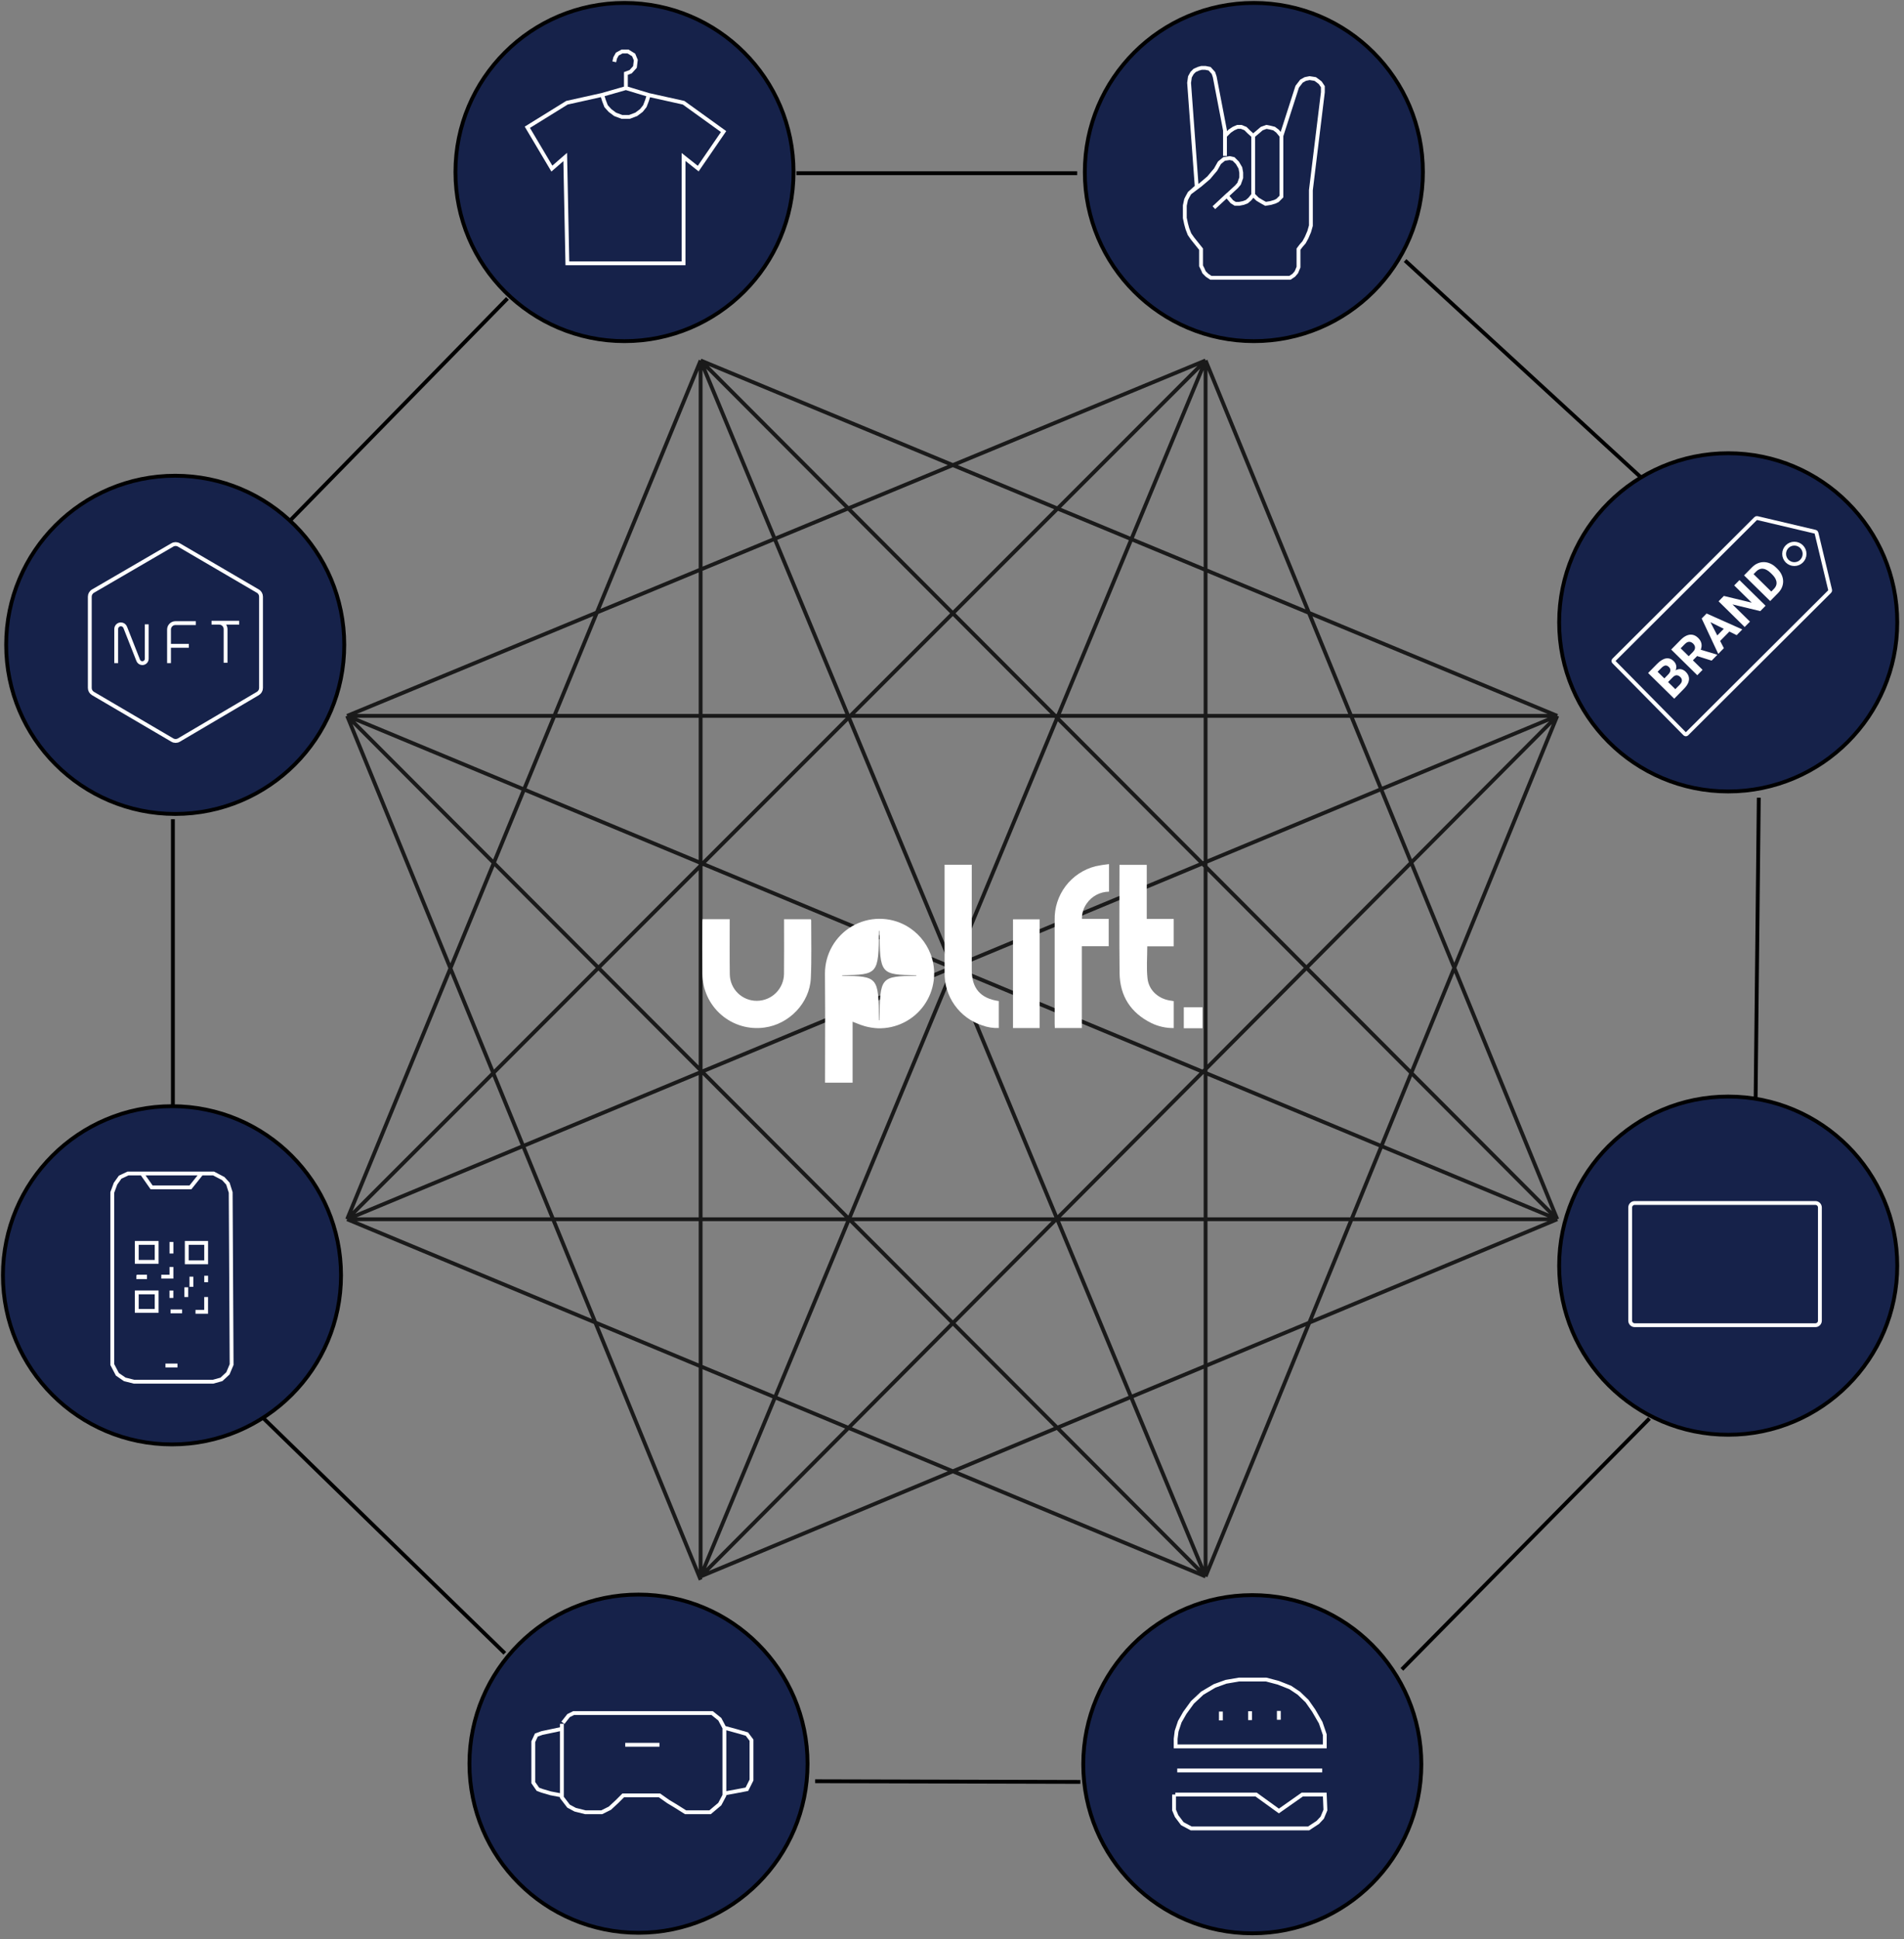 <svg width="496" height="505" viewBox="0 0 496 505" fill="none" xmlns="http://www.w3.org/2000/svg">
    <rect x="0" y="0" width="496" height="505" fill="#808080" stroke="none"/>
    <circle cx="162.683" cy="44.8" r="44.038" fill="#16224A" stroke="url(#paint0_linear_0_1)" strokeWidth="1.524"/>
    <circle cx="326.636" cy="44.8" r="44.038" fill="#16224A" stroke="url(#paint1_linear_0_1)" strokeWidth="1.524"/>
    <path d="M163.05 22.94L168.992 24.733L178.074 26.752L188.5 34.263L181.885 43.906L178.074 40.878V68.571H147.802L147.241 40.878L143.766 43.906L137.375 33.142L147.69 26.752L156.771 24.733L163.05 22.94ZM163.05 22.94V19.128L164.283 18.679L165.404 17.446L165.629 15.652L165.068 14.307L163.61 13.41H162.041L160.807 14.082L160.247 15.091L160.023 16.101" stroke="white" strokeWidth="2.153" strokeLinecap="round" strokeLinejoin="round"/>
    <path d="M156.883 24.733L157.331 26.191L157.892 27.648L158.901 28.77L160.246 29.779L162.04 30.451H163.946L165.74 29.779L167.085 28.77L167.982 27.648L168.543 26.191L168.991 24.733" stroke="white" strokeWidth="2.153" strokeLinecap="round" strokeLinejoin="round"/>
    <path d="M132.193 77.714L75.508 135.619" stroke="url(#paint2_linear_0_1)" strokeWidth="3.657"/>
    <path d="M429.691 369.384L365.195 434.717" stroke="url(#paint3_linear_0_1)" strokeWidth="3.657" strokeLinecap="round"/>
    <path d="M45.039 213.333V301.408" stroke="url(#paint4_linear_0_1)" strokeWidth="3.657"/>
    <path d="M68.688 369.384L131.508 430.529" stroke="url(#paint5_linear_0_1)" strokeWidth="3.657"/>
    <circle cx="44.8" cy="332.098" r="44.038" fill="#16224A" stroke="url(#paint6_linear_0_1)" strokeWidth="1.524"/>
    <path d="M36.961 305.583H33.346L31.298 306.547L30.093 308.234L29.25 310.523V355.344L30.575 357.875L32.503 359.2L34.913 359.802H55.516L57.685 359.2L59.372 357.634L60.336 355.344L60.095 310.523L59.372 308.234L58.167 306.909L55.637 305.583H52.504M36.961 305.583L39.491 309.198H49.612L52.504 305.583M36.961 305.583H52.504M43.106 355.585H46.239" stroke="white" strokeWidth="1.97" strokeLinecap="round" strokeLinejoin="round"/>
    <path d="M35.633 332.452H38.283M35.633 341.368H40.814V336.548H35.633V341.368Z" stroke="white" strokeWidth="1.97" strokeLinecap="round" strokeLinejoin="round"/>
    <path d="M44.669 323.416V326.428M35.633 328.596H40.814V323.657H35.633V328.596Z" stroke="white" strokeWidth="1.97" strokeLinecap="round" strokeLinejoin="round"/>
    <path d="M44.666 329.922V332.451H42.016" stroke="white" strokeWidth="1.97" strokeLinecap="round" strokeLinejoin="round"/>
    <path d="M35.516 332.572H38.287" stroke="white" strokeWidth="1.97" strokeLinecap="round" strokeLinejoin="round"/>
    <path d="M44.656 336.066V337.994" stroke="white" strokeWidth="1.97" strokeLinecap="round" strokeLinejoin="round"/>
    <path d="M44.43 341.488H47.442" stroke="white" strokeWidth="1.97" strokeLinecap="round" strokeLinejoin="round"/>
    <path d="M50.93 341.609H53.701V337.754" stroke="white" strokeWidth="1.97" strokeLinecap="round" strokeLinejoin="round"/>
    <path d="M48.531 337.753V335.223" stroke="white" strokeWidth="1.97" strokeLinecap="round" strokeLinejoin="round"/>
    <path d="M49.859 335.102V332.452" stroke="white" strokeWidth="1.97" strokeLinecap="round" strokeLinejoin="round"/>
    <path d="M53.711 332.211V333.897" stroke="white" strokeWidth="1.97" strokeLinecap="round" strokeLinejoin="round"/>
    <path d="M48.648 328.717V323.656H53.709V328.717H48.648Z" stroke="white" strokeWidth="1.97" strokeLinecap="round" strokeLinejoin="round"/>
    <path opacity="0.8" d="M182.513 93.866L314.06 410.519M182.513 93.866V410.519M182.513 93.866L405.673 317.497M182.513 93.866L90.43 317.497M182.513 93.866L405.673 186.419M314.06 410.519V93.866M314.06 410.519L90.43 186.419M314.06 410.519L405.673 186.419M314.06 410.519L90.43 317.497M314.06 93.866L90.43 317.497M314.06 93.866L405.673 317.497M314.06 93.866L90.43 186.419M314.06 93.866L182.513 410.519M90.43 317.497H405.673M90.43 317.497L405.673 186.419M405.673 317.497L90.43 186.419M405.673 317.497L182.513 410.519M90.43 186.419H405.673M90.43 186.419L182.513 411.392M182.513 410.519L405.673 186.419" stroke="url(#paint7_linear_0_1)" strokeWidth="1.381"/>
    <circle cx="166.331" cy="459.274" r="44.038" fill="#16224A" stroke="url(#paint8_linear_0_1)" strokeWidth="1.524"/>
    <path d="M146.375 448.893V468.062L148.106 470.325L149.836 471.257L152.499 471.923H156.759L158.889 470.858L160.752 469.127L162.35 467.53H171.801L174.064 469.127L176.061 470.325L178.591 471.923H184.98L187.51 469.793L188.708 467.53V463.936V449.958L187.51 447.695L185.513 446.097H149.437L148.106 446.763L146.641 448.626" stroke="white" strokeWidth="2.635" strokeLinecap="round" strokeLinejoin="round"/>
    <path d="M162.875 454.351H171.794" stroke="white" strokeWidth="2.635" strokeLinecap="round" strokeLinejoin="round"/>
    <path d="M188.844 449.958L191.772 450.756L194.568 451.555L195.766 453.152V463.536L194.568 465.932L191.772 466.465L188.844 466.997" stroke="white" strokeWidth="2.635" strokeLinecap="round" strokeLinejoin="round"/>
    <path d="M146.244 450.224L143.714 450.757L141.185 451.289L139.721 451.822L138.922 453.552V464.202L140.12 465.933L141.185 466.332L143.448 466.998L146.244 467.53" stroke="white" strokeWidth="2.635" strokeLinecap="round" strokeLinejoin="round"/>
    <circle cx="45.644" cy="167.923" r="44.038" fill="#16224A" stroke="url(#paint9_linear_0_1)" strokeWidth="1.524"/>
    <path d="M23.391 179.146V155.379C23.391 154.783 23.708 154.231 24.224 153.931L44.904 141.901C45.426 141.597 46.07 141.598 46.592 141.903L67.168 153.931C67.682 154.231 67.998 154.782 67.998 155.377V179.148C67.998 179.741 67.684 180.29 67.174 180.591L46.597 192.719C46.073 193.028 45.423 193.028 44.899 192.721L24.218 180.591C23.706 180.29 23.391 179.74 23.391 179.146Z" stroke="white" strokeWidth="1.993" strokeLinecap="round" strokeLinejoin="round"/>
    <path d="M30.273 172.689V163.8C30.273 163.129 30.817 162.585 31.488 162.585V162.585C31.988 162.585 32.436 162.89 32.619 163.355L36.006 171.959C36.179 172.4 36.604 172.689 37.077 172.689V172.689C37.712 172.689 38.228 172.174 38.228 171.538V162.585" stroke="white" strokeWidth="1.993" strokeLinecap="round" strokeLinejoin="round"/>
    <path d="M44.031 172.689V168.174M51.018 162.262H45.706C44.781 162.262 44.031 163.012 44.031 163.937V168.174M44.031 168.174H49.191" stroke="white" strokeWidth="1.993" strokeLinecap="round" strokeLinejoin="round"/>
    <path d="M58.764 172.581V163.83C58.764 162.905 58.014 162.155 57.089 162.155H55.109H62.311" stroke="white" strokeWidth="1.993" strokeLinecap="round" strokeLinejoin="round"/>
    <path d="M211.218 239.379H204.251C204.251 239.787 204.251 240.138 204.251 240.49C204.251 244.875 204.283 249.261 204.236 253.644C204.205 255.501 203.447 257.272 202.125 258.577C200.802 259.881 199.021 260.614 197.163 260.618C195.321 260.634 193.546 259.922 192.226 258.636C190.906 257.351 190.147 255.596 190.115 253.754C190.052 249.307 190.095 244.865 190.091 240.421C190.091 240.077 190.091 239.733 190.091 239.361H183.007C182.99 239.666 182.968 239.872 182.968 240.077C182.968 244.581 182.93 249.086 182.976 253.589C182.985 255.616 183.429 257.618 184.276 259.459C185.124 261.3 186.356 262.938 187.889 264.263C189.423 265.588 191.223 266.57 193.168 267.141C195.112 267.712 197.157 267.86 199.163 267.575C205.571 266.721 210.928 261.178 211.223 254.725C211.452 249.724 211.306 244.706 211.321 239.697C211.303 239.586 211.269 239.478 211.218 239.379" fill="white"/>
    <path d="M298.932 254.793C298.626 252.067 298.869 249.28 298.869 246.433H305.761V239.299H298.733V225.212H291.628V225.899C291.628 235.057 291.554 244.216 291.655 253.372C291.723 259.363 294.562 263.767 299.955 266.426C301.768 267.299 303.757 267.741 305.769 267.717V260.709C305.576 260.672 305.383 260.624 305.188 260.602C301.937 260.231 299.294 258.02 298.932 254.793" fill="white"/>
    <path d="M274.745 239.618C274.731 248.652 274.731 257.685 274.745 266.718C274.745 267.035 274.772 267.352 274.789 267.704H281.823V246.394H288.822V239.286H281.844C281.817 237.851 282.256 236.446 283.093 235.28C283.743 234.337 284.61 233.564 285.622 233.028C286.633 232.491 287.759 232.206 288.904 232.198V225.019C287.729 225.138 286.562 225.323 285.409 225.574C282.3 226.356 279.551 228.173 277.612 230.725C275.674 233.278 274.663 236.414 274.745 239.618" fill="white"/>
    <path d="M253.144 252.563C253.144 243.799 253.144 235.034 253.144 226.269V225.182H246.071V226.157C246.071 235.16 246.072 244.164 246.075 253.167C245.994 256.218 246.901 259.213 248.66 261.707C250.419 264.201 252.937 266.059 255.839 267.006C257.229 267.521 258.708 267.758 260.19 267.702V260.686C255.393 259.984 253.144 257.371 253.144 252.564" fill="white"/>
    <path d="M270.833 239.398H263.891V267.711H270.833V239.398Z" fill="white"/>
    <path d="M313.252 262.303H308.383V267.762H313.252V262.303Z" fill="white"/>
    <path d="M242.417 248.431C241.219 245.323 238.984 242.725 236.089 241.077C233.921 239.862 231.473 239.237 228.988 239.262C226.503 239.288 224.068 239.964 221.925 241.224C219.783 242.483 218.008 244.281 216.776 246.44C215.545 248.599 214.9 251.042 214.906 253.527C214.974 259.91 214.958 266.4 214.943 272.675C214.937 275.37 214.93 278.159 214.93 280.897V281.935H222.105V266.062C222.457 266.194 222.793 266.328 223.12 266.458C223.85 266.767 224.598 267.031 225.361 267.247C226.458 267.544 227.584 267.72 228.72 267.773C231.062 267.834 233.383 267.317 235.478 266.267C237.573 265.218 239.377 263.669 240.731 261.757C242.085 259.845 242.947 257.629 243.241 255.304C243.535 252.98 243.252 250.619 242.417 248.43M238.717 254.087C229.333 254.251 229.244 254.359 229.107 265.681H228.99C228.853 254.359 228.763 254.251 219.379 254.087V253.97C228.763 253.805 228.852 253.697 228.99 242.375H229.107C229.243 253.697 229.333 253.805 238.717 253.97V254.087Z" fill="white"/>
    <circle cx="326.229" cy="459.414" r="44.038" fill="#16224A" stroke="url(#paint10_linear_0_1)" strokeWidth="1.524"/>
    <path d="M306.672 461.04H344.444" stroke="white" strokeWidth="1.829" strokeLinecap="round" strokeLinejoin="round"/>
    <path d="M345.11 454.772H306.266V452.792L306.513 450.813L307.338 448.339L308.657 446.03L310.637 443.308L313.193 440.916L316.41 439.02L319.379 437.947L322.76 437.37H329.853L332.987 438.195L336.121 439.432L338.347 440.916L340.492 442.978L342.223 445.452L344.038 448.586L345.11 451.72V454.772Z" stroke="white" strokeWidth="1.829" strokeLinecap="round" strokeLinejoin="round"/>
    <path d="M318.047 445.7V448.008" stroke="white" strokeWidth="1.829" strokeLinecap="round" strokeLinejoin="round"/>
    <path d="M325.641 445.617V447.926" stroke="white" strokeWidth="1.829" strokeLinecap="round" strokeLinejoin="round"/>
    <path d="M333.141 445.535V447.843" stroke="white" strokeWidth="1.829" strokeLinecap="round" strokeLinejoin="round"/>
    <path d="M306.181 467.308H327.212L333.15 471.596L339.253 467.308H345.108L345.273 471.349L344.449 473.328L343.294 474.565L340.902 476.132H310.305L307.996 474.895L306.511 472.916L305.852 471.349V467.308" stroke="white" strokeWidth="1.829" strokeLinecap="round" strokeLinejoin="round"/>
    <path d="M326.462 35.379V50.743M326.462 35.379L325.349 34.377L324.458 33.486L323.345 33.041H322.343L321.341 33.486L320.339 34.154L319.114 35.379M326.462 35.379L327.91 34.154L328.689 33.486L329.914 33.041L331.027 33.263L331.918 33.486L332.808 34.154L333.81 35.379M326.462 50.743L325.572 51.857L324.792 52.525L323.902 52.859L322.788 53.081H321.786L320.895 52.525L320.339 51.857L319.559 50.966L316.219 54.083L322.12 48.628L322.788 47.849L323.345 46.29V44.954L323.122 43.729L322.343 42.393L321.341 41.391L320.339 41.168L318.891 41.391L317.667 42.393L316.665 44.174L315.997 44.954L314.883 46.29L312.657 48.182L311.766 48.85M326.462 50.743L326.908 51.189L327.576 51.857L328.689 52.525L329.691 53.081L331.027 52.859L332.14 52.525L332.808 52.191L333.81 51.189V49.852V35.379M311.766 48.85L310.875 49.519V49.407L309.873 50.298L309.316 51.3L308.982 51.968L308.648 53.527V55.308V56.755L308.982 58.314L309.316 59.539L309.873 60.986L310.652 62.1L311.989 63.77L312.879 64.883V69.225L313.325 70.116L313.659 70.895L314.438 71.674L315.44 72.343H336.037L337.039 71.674L337.707 70.895L338.264 69.559V64.883L338.932 63.992L339.711 63.102L340.379 61.877L341.047 60.318L341.493 58.76V49.519L344.61 24.023V22.575L343.942 21.573L343.385 21.128L342.606 20.571L341.159 20.348L340.045 20.571L339.043 21.128L337.93 22.575L333.81 35.379M311.766 48.85L309.762 21.573L309.984 20.014L310.541 19.012L311.209 18.344L312.211 17.899L312.991 17.676H313.993L315.106 17.899L316.108 19.012L316.442 20.014L319.114 33.931V35.379M319.114 40.612V35.379" stroke="white" strokeWidth="2.133" strokeLinecap="round" strokeLinejoin="round"/>
    <path d="M207.469 45.105H280.611" stroke="url(#paint11_linear_0_1)" strokeWidth="3.657" strokeLinecap="round" strokeLinejoin="round"/>
    <path d="M366.031 67.846L428.014 124.803" stroke="url(#paint12_linear_0_1)" strokeWidth="3.657" strokeLinecap="round" strokeLinejoin="round"/>
    <path d="M458.172 207.726L457.334 287.298" stroke="url(#paint13_linear_0_1)" strokeWidth="3.657" strokeLinecap="round" strokeLinejoin="round"/>
    <path d="M212.352 463.845L281.441 464.024" stroke="url(#paint14_linear_0_1)" strokeWidth="3.657" strokeLinecap="round" strokeLinejoin="round"/>
    <circle cx="450.206" cy="329.585" r="44.038" fill="#16224A" stroke="url(#_888)" strokeWidth="1.524"/>
    <path d="M424.672 343.917V314.439C424.672 313.79 425.198 313.264 425.847 313.264H472.915C473.564 313.264 474.091 313.79 474.091 314.439V343.917C474.091 344.566 473.564 345.093 472.915 345.093H425.847C425.198 345.093 424.672 344.566 424.672 343.917Z" stroke="white" strokeWidth="2.513"/>
    <circle cx="450.206" cy="162.063" r="44.038" fill="#16224A" stroke="url(#paint16_linear_0_1_kkk)" strokeWidth="1.524"/>
    <path d="M438.917 191.13L420.405 172.37C420.267 172.231 420.268 172.007 420.407 171.868L457.407 134.994C457.494 134.907 457.62 134.872 457.739 134.9L472.924 138.48C473.054 138.511 473.157 138.613 473.188 138.743L476.766 153.673C476.795 153.793 476.759 153.92 476.671 154.008L439.422 191.132C439.282 191.271 439.056 191.27 438.917 191.13Z" stroke="white" strokeWidth="1.267"/>
    <circle cx="467.436" cy="144.234" r="2.662" stroke="white" strokeWidth="1.267"/>
    <path d="M435.775 176.345L434.057 178.092L433.086 177.155L434.528 175.688C434.782 175.43 434.958 175.186 435.055 174.956C435.149 174.724 435.172 174.505 435.123 174.298C435.075 174.085 434.958 173.887 434.771 173.703C434.559 173.495 434.348 173.367 434.138 173.32C433.93 173.269 433.714 173.298 433.49 173.408C433.268 173.515 433.029 173.7 432.772 173.961L431.816 174.933L437.52 180.541L436.142 181.943L429.341 175.255L431.674 172.882C432.063 172.486 432.448 172.169 432.829 171.932C433.213 171.69 433.588 171.536 433.955 171.468C434.322 171.4 434.679 171.423 435.026 171.538C435.37 171.649 435.7 171.861 436.018 172.173C436.298 172.449 436.494 172.767 436.605 173.127C436.72 173.485 436.718 173.872 436.601 174.29C436.487 174.705 436.225 175.137 435.815 175.585L435.775 176.345ZM438.701 179.341L436.666 181.41L436.11 179.789L437.608 178.266C437.85 178.02 438.008 177.781 438.083 177.548C438.156 177.313 438.16 177.091 438.096 176.881C438.033 176.672 437.912 176.48 437.735 176.305C437.535 176.109 437.329 175.973 437.115 175.898C436.904 175.82 436.688 175.815 436.466 175.885C436.242 175.952 436.011 176.105 435.775 176.345L434.448 177.695L433.495 176.739L435.148 175.058L435.844 175.107C436.245 174.687 436.646 174.426 437.046 174.323C437.447 174.215 437.824 174.221 438.177 174.342C438.533 174.459 438.848 174.653 439.122 174.922C439.558 175.351 439.832 175.807 439.944 176.291C440.053 176.772 440.002 177.27 439.79 177.784C439.581 178.296 439.218 178.814 438.701 179.341ZM435.349 169.145L437.843 166.608C438.354 166.088 438.872 165.717 439.395 165.497C439.921 165.273 440.436 165.21 440.94 165.308C441.445 165.405 441.919 165.673 442.365 166.111C442.729 166.469 442.981 166.839 443.12 167.221C443.259 167.597 443.306 167.982 443.26 168.378C443.213 168.768 443.095 169.163 442.904 169.563L442.701 170.236L440.533 172.441L439.43 171.375L441.043 169.736C441.285 169.49 441.442 169.243 441.514 168.995C441.586 168.747 441.584 168.507 441.507 168.273C441.434 168.035 441.295 167.816 441.09 167.614C440.872 167.399 440.643 167.254 440.405 167.179C440.166 167.104 439.924 167.108 439.678 167.19C439.431 167.272 439.186 167.438 438.941 167.687L437.824 168.822L443.528 174.431L442.15 175.832L435.349 169.145ZM445.889 172.03L441.333 170.6L442.779 169.11L447.298 170.466L447.364 170.53L445.889 172.03ZM445.258 161.394L449.077 168.788L447.612 170.278L443.295 161.063L444.228 160.114L445.258 161.394ZM452.407 165.401L444.945 161.711L443.635 160.717L444.577 159.759L453.877 163.906L452.407 165.401ZM449.793 162.995L450.89 164.075L447.358 167.667L446.26 166.588L449.793 162.995ZM453.139 151.052L459.94 157.74L458.562 159.141L451.316 157.391L455.875 161.874L454.497 163.275L447.696 156.587L449.074 155.186L456.329 156.936L451.765 152.449L453.139 151.052ZM463.192 154.432L461.736 155.913L460.652 154.829L462.099 153.357C462.461 152.99 462.683 152.599 462.766 152.184C462.846 151.767 462.788 151.336 462.593 150.893C462.401 150.447 462.077 150 461.622 149.553L461.291 149.227C460.942 148.884 460.598 148.62 460.26 148.434C459.925 148.246 459.597 148.134 459.275 148.1C458.954 148.065 458.645 148.108 458.35 148.228C458.051 148.345 457.769 148.539 457.502 148.81L456.005 150.333L454.907 149.253L456.404 147.73C456.852 147.276 457.338 146.936 457.864 146.713C458.391 146.483 458.933 146.37 459.492 146.375C460.051 146.379 460.604 146.503 461.149 146.745C461.695 146.981 462.211 147.338 462.696 147.816L463.019 148.133C463.502 148.608 463.867 149.117 464.116 149.662C464.367 150.203 464.5 150.754 464.514 151.312C464.528 151.865 464.425 152.41 464.204 152.946C463.983 153.476 463.646 153.971 463.192 154.432ZM455.715 148.431L462.517 155.119L461.139 156.52L454.337 149.832L455.715 148.431Z" fill="white"/>
    <defs>
    <linearGradient id="paint0_linear_0_1" x1="162.683" y1="0" x2="162.683" y2="89.6" gradientUnits="userSpaceOnUse">
    <stop stopColor="#7500FF"/>
    <stop offset="1" stopColor="#0099FF" stopOpacity="0.93"/>
    </linearGradient>
    <linearGradient id="paint1_linear_0_1" x1="326.636" y1="0" x2="326.636" y2="89.6" gradientUnits="userSpaceOnUse">
    <stop stopColor="#7500FF"/>
    <stop offset="1" stopColor="#0099FF" stopOpacity="0.93"/>
    </linearGradient>
    <linearGradient id="paint2_linear_0_1" x1="103.851" y1="77.714" x2="103.851" y2="135.619" gradientUnits="userSpaceOnUse">
    <stop stopColor="#7500FF"/>
    <stop offset="1" stopColor="#0099FF" stopOpacity="0.93"/>
    </linearGradient>
    <linearGradient id="paint3_linear_0_1" x1="397.443" y1="369.384" x2="397.443" y2="434.717" gradientUnits="userSpaceOnUse">
    <stop stopColor="#7500FF"/>
    <stop offset="1" stopColor="#0099FF" stopOpacity="0.93"/>
    </linearGradient>
    <linearGradient id="paint4_linear_0_1" x1="45.539" y1="213.333" x2="45.539" y2="301.408" gradientUnits="userSpaceOnUse">
    <stop stopColor="#7500FF"/>
    <stop offset="1" stopColor="#0099FF" stopOpacity="0.93"/>
    </linearGradient>
    <linearGradient id="paint5_linear_0_1" x1="100.098" y1="369.384" x2="100.098" y2="430.529" gradientUnits="userSpaceOnUse">
    <stop stopColor="#7500FF"/>
    <stop offset="1" stopColor="#0099FF" stopOpacity="0.93"/>
    </linearGradient>
    <linearGradient id="paint6_linear_0_1" x1="44.8" y1="287.298" x2="44.8" y2="376.898" gradientUnits="userSpaceOnUse">
    <stop stopColor="#7500FF"/>
    <stop offset="1" stopColor="#0099FF" stopOpacity="0.93"/>
    </linearGradient>
    <linearGradient id="paint7_linear_0_1" x1="231.312" y1="93.866" x2="231.312" y2="413.338" gradientUnits="userSpaceOnUse">
    <stop stopColor="#5F3195"/>
    <stop offset="1" stopColor="#47A2DF" stopOpacity="0.46"/>
    </linearGradient>
    <linearGradient id="paint8_linear_0_1" x1="166.331" y1="414.474" x2="166.331" y2="504.074" gradientUnits="userSpaceOnUse">
    <stop stopColor="#7500FF"/>
    <stop offset="1" stopColor="#0099FF" stopOpacity="0.93"/>
    </linearGradient>
    <linearGradient id="paint9_linear_0_1" x1="45.644" y1="123.124" x2="45.644" y2="212.723" gradientUnits="userSpaceOnUse">
    <stop stopColor="#7500FF"/>
    <stop offset="1" stopColor="#0099FF" stopOpacity="0.93"/>
    </linearGradient>
    <linearGradient id="paint10_linear_0_1" x1="326.229" y1="414.614" x2="326.229" y2="504.214" gradientUnits="userSpaceOnUse">
    <stop stopColor="#7500FF"/>
    <stop offset="1" stopColor="#0099FF" stopOpacity="0.93"/>
    </linearGradient>
    <linearGradient id="paint11_linear_0_1" x1="244.04" y1="45.105" x2="244.04" y2="46.105" gradientUnits="userSpaceOnUse">
    <stop stopColor="#7500FF"/>
    <stop offset="1" stopColor="#0099FF" stopOpacity="0.93"/>
    </linearGradient>
    <linearGradient id="paint12_linear_0_1" x1="397.023" y1="96.325" x2="396.346" y2="97.061" gradientUnits="userSpaceOnUse">
    <stop stopColor="#7500FF"/>
    <stop offset="1" stopColor="#0099FF" stopOpacity="0.93"/>
    </linearGradient>
    <linearGradient id="paint13_linear_0_1" x1="457.753" y1="247.512" x2="456.753" y2="247.502" gradientUnits="userSpaceOnUse">
    <stop stopColor="#7500FF"/>
    <stop offset="1" stopColor="#0099FF" stopOpacity="0.93"/>
    </linearGradient>
    <linearGradient id="paint14_linear_0_1" x1="246.896" y1="463.935" x2="246.894" y2="464.935" gradientUnits="userSpaceOnUse">
    <stop stopColor="#7500FF"/>
    <stop offset="1" stopColor="#0099FF" stopOpacity="0.93"/>
    </linearGradient>
    <linearGradient id="_888" x1="450.206" y1="284.786" x2="450.206" y2="374.385" gradientUnits="userSpaceOnUse">
    <stop stopColor="#7500FF"/>
    <stop offset="1" stopColor="#0099FF" stopOpacity="0.93"/>
    </linearGradient>
    <linearGradient id="paint16_linear_0_1_kkk" x1="450.206" y1="117.264" x2="450.206" y2="206.863" gradientUnits="userSpaceOnUse">
    <stop stopColor="#7500FF"/>
    <stop offset="1" stopColor="#0099FF" stopOpacity="0.93"/>
    </linearGradient>
    </defs>
    </svg>
    